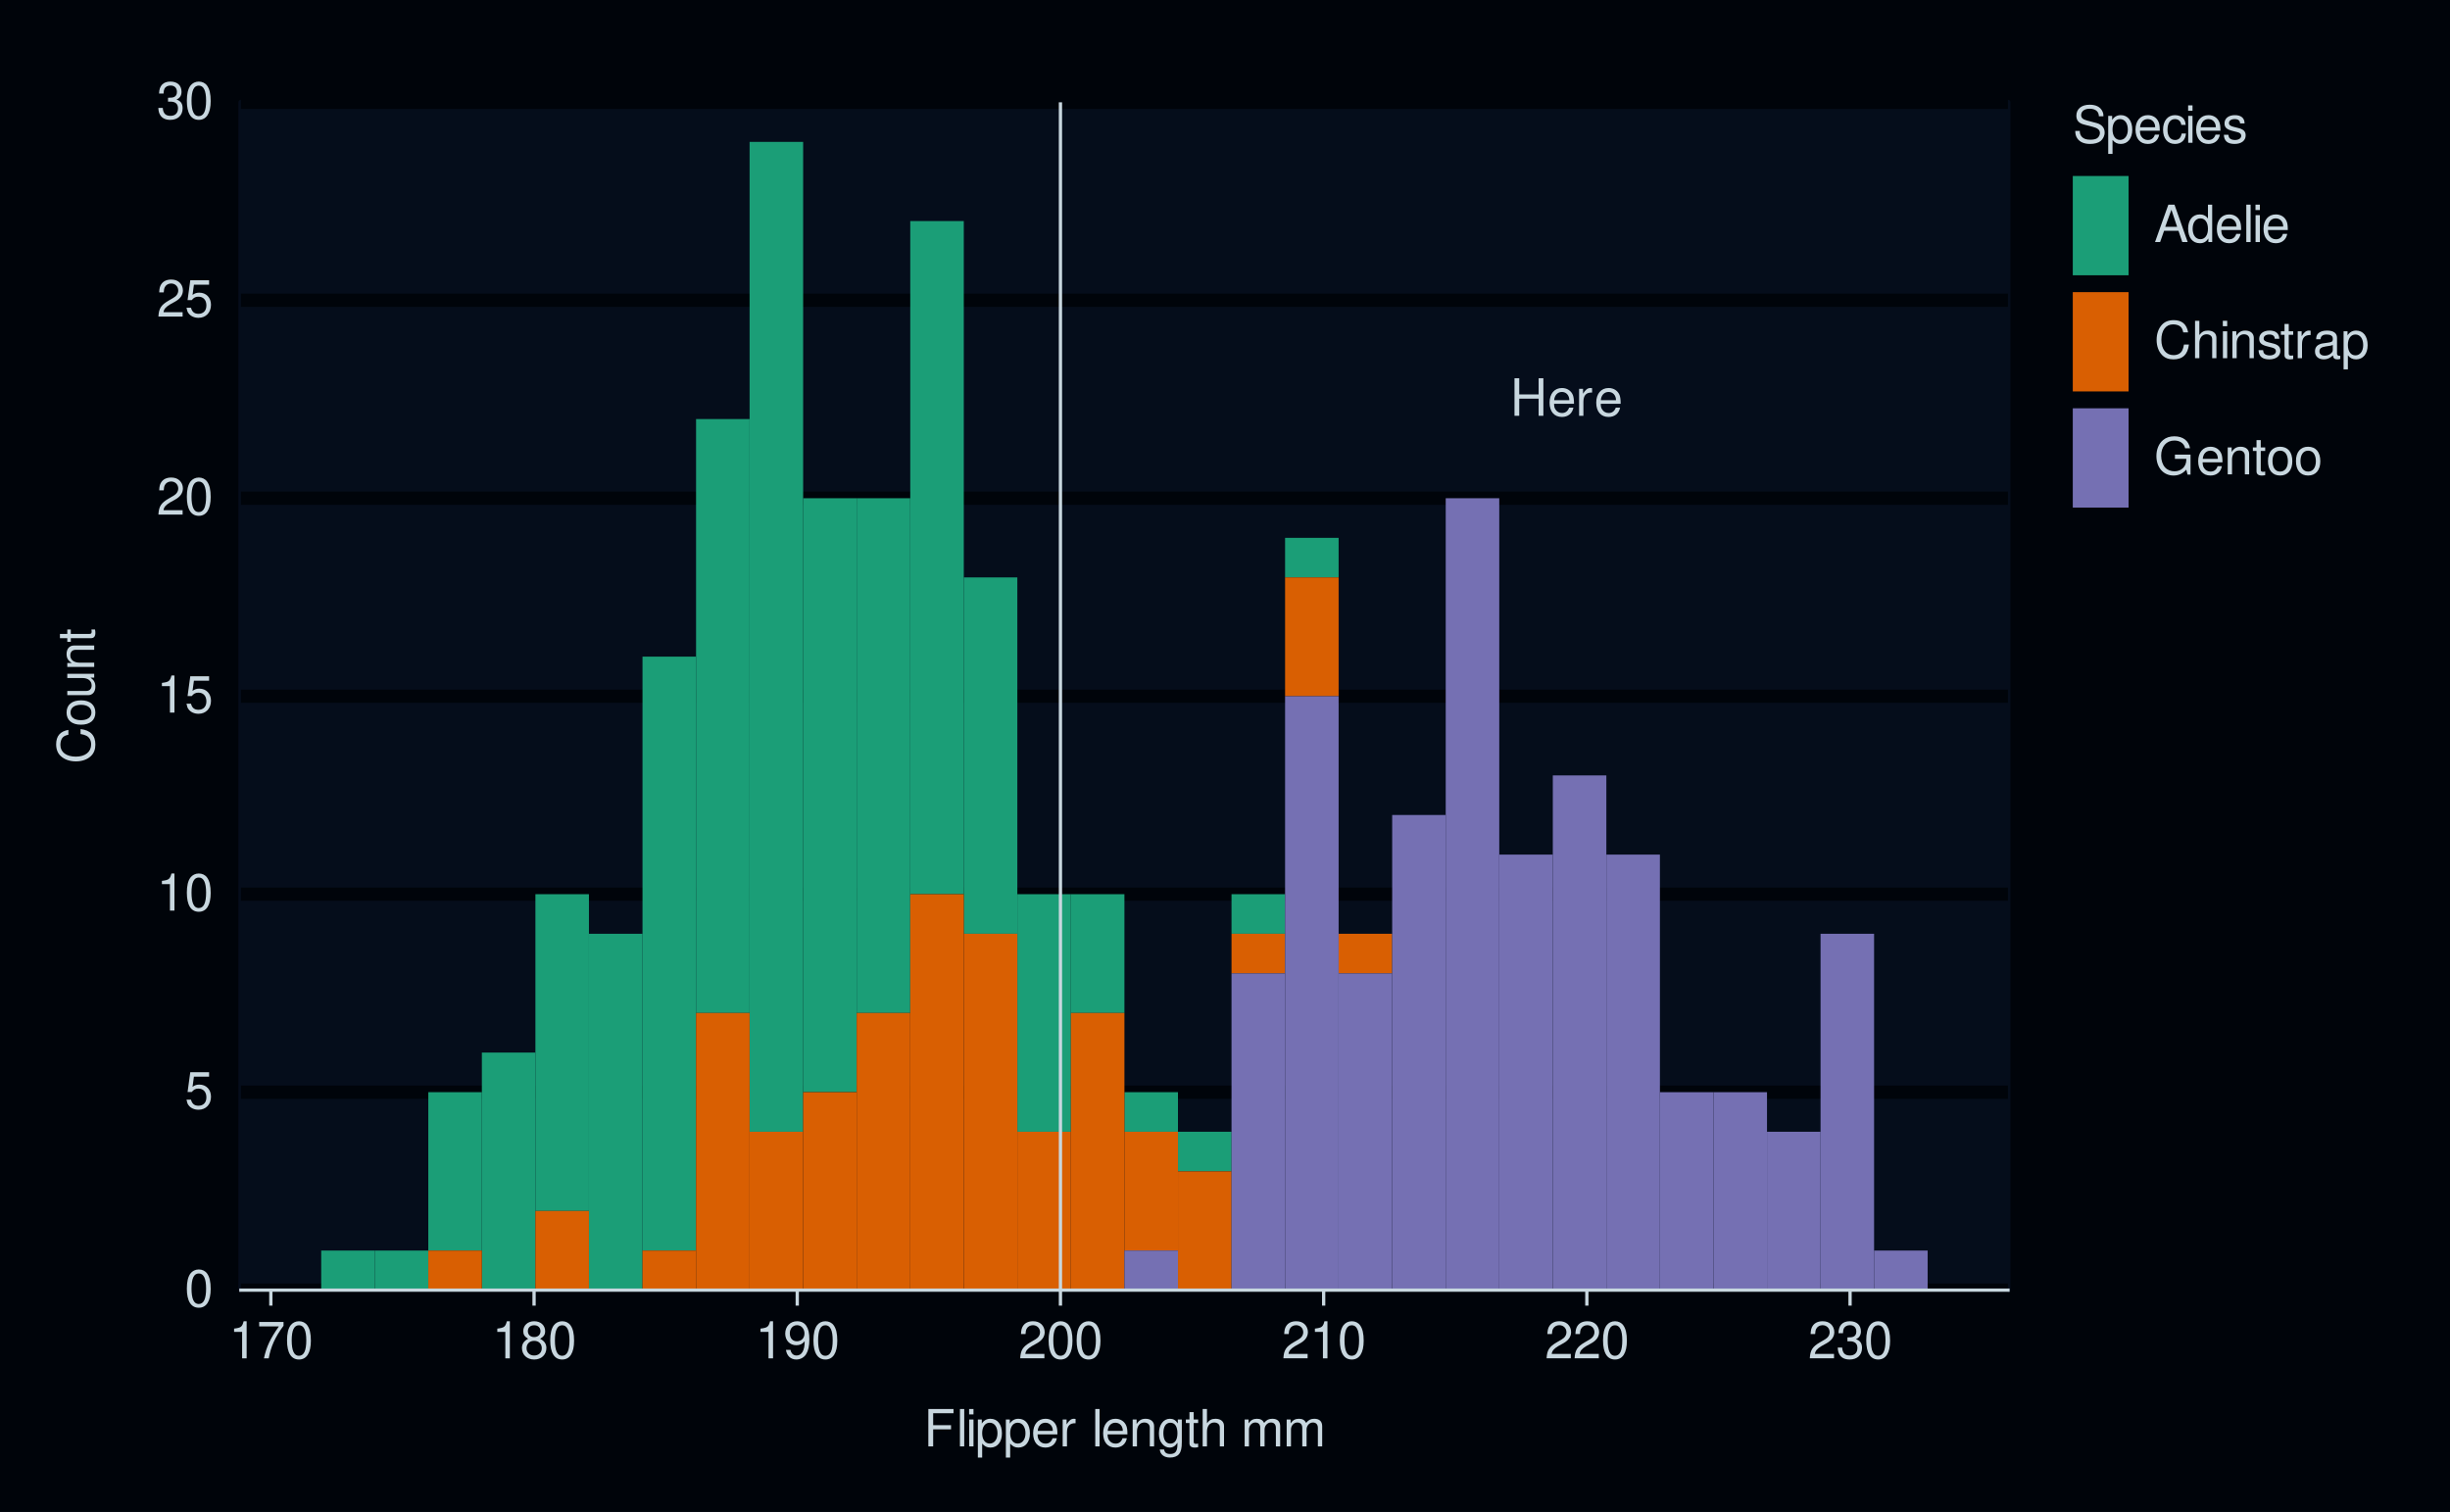 <?xml version="1.0" encoding="UTF-8"?>
<svg xmlns="http://www.w3.org/2000/svg" xmlns:xlink="http://www.w3.org/1999/xlink" width="525pt" height="324pt" viewBox="0 0 525 324" version="1.1">
<defs>
<g>
<symbol overflow="visible" id="glyph0-0">
<path style="stroke:none;" d=""/>
</symbol>
<symbol overflow="visible" id="glyph0-1">
<path style="stroke:none;" d="M 6.094 -3.672 L 6.094 0 L 7.109 0 L 7.109 -8.047 L 6.094 -8.047 L 6.094 -4.578 L 1.938 -4.578 L 1.938 -8.047 L 0.922 -8.047 L 0.922 0 L 1.938 0 L 1.938 -3.672 Z M 6.094 -3.672 "/>
</symbol>
<symbol overflow="visible" id="glyph0-2">
<path style="stroke:none;" d="M 5.672 -2.578 C 5.672 -3.469 5.594 -4 5.438 -4.438 C 5.062 -5.375 4.172 -5.953 3.094 -5.953 C 1.484 -5.953 0.438 -4.734 0.438 -2.812 C 0.438 -0.906 1.438 0.25 3.078 0.25 C 4.391 0.25 5.312 -0.5 5.547 -1.75 L 4.625 -1.75 C 4.359 -1 3.844 -0.594 3.109 -0.594 C 2.516 -0.594 2.016 -0.859 1.719 -1.344 C 1.484 -1.672 1.406 -2.016 1.406 -2.578 Z M 1.422 -3.344 C 1.5 -4.406 2.156 -5.109 3.078 -5.109 C 4.016 -5.109 4.672 -4.375 4.672 -3.344 Z M 1.422 -3.344 "/>
</symbol>
<symbol overflow="visible" id="glyph0-3">
<path style="stroke:none;" d="M 0.766 -5.781 L 0.766 0 L 1.688 0 L 1.688 -3 C 1.703 -4.391 2.281 -5.016 3.547 -4.984 L 3.547 -5.922 C 3.391 -5.938 3.297 -5.953 3.188 -5.953 C 2.594 -5.953 2.141 -5.594 1.609 -4.734 L 1.609 -5.781 Z M 0.766 -5.781 "/>
</symbol>
<symbol overflow="visible" id="glyph1-0">
<path style="stroke:none;" d=""/>
</symbol>
<symbol overflow="visible" id="glyph1-1">
<path style="stroke:none;" d="M 3.031 -7.953 C 2.297 -7.953 1.641 -7.625 1.234 -7.078 C 0.719 -6.375 0.469 -5.328 0.469 -3.844 C 0.469 -1.172 1.359 0.25 3.031 0.25 C 4.672 0.25 5.578 -1.172 5.578 -3.781 C 5.578 -5.328 5.328 -6.359 4.812 -7.078 C 4.406 -7.641 3.766 -7.953 3.031 -7.953 Z M 3.031 -7.094 C 4.062 -7.094 4.594 -6.031 4.594 -3.875 C 4.594 -1.609 4.078 -0.547 3 -0.547 C 1.984 -0.547 1.469 -1.656 1.469 -3.844 C 1.469 -6.031 1.984 -7.094 3.031 -7.094 Z M 3.031 -7.094 "/>
</symbol>
<symbol overflow="visible" id="glyph1-2">
<path style="stroke:none;" d="M 5.234 -7.797 L 1.203 -7.797 L 0.625 -3.547 L 1.516 -3.547 C 1.969 -4.094 2.344 -4.281 2.953 -4.281 C 4 -4.281 4.656 -3.562 4.656 -2.406 C 4.656 -1.281 4 -0.609 2.953 -0.609 C 2.094 -0.609 1.578 -1.031 1.359 -1.906 L 0.391 -1.906 C 0.516 -1.281 0.625 -0.969 0.859 -0.688 C 1.297 -0.094 2.094 0.25 2.969 0.25 C 4.547 0.25 5.641 -0.891 5.641 -2.547 C 5.641 -4.078 4.625 -5.141 3.125 -5.141 C 2.578 -5.141 2.141 -5 1.688 -4.656 L 1.984 -6.844 L 5.234 -6.844 Z M 5.234 -7.797 "/>
</symbol>
<symbol overflow="visible" id="glyph1-3">
<path style="stroke:none;" d="M 2.844 -5.672 L 2.844 0 L 3.812 0 L 3.812 -7.953 L 3.172 -7.953 C 2.844 -6.734 2.625 -6.562 1.125 -6.375 L 1.125 -5.672 Z M 2.844 -5.672 "/>
</symbol>
<symbol overflow="visible" id="glyph1-4">
<path style="stroke:none;" d="M 5.562 -0.953 L 1.469 -0.953 C 1.562 -1.609 1.906 -2.031 2.875 -2.625 L 3.969 -3.234 C 5.062 -3.844 5.625 -4.656 5.625 -5.625 C 5.625 -6.297 5.359 -6.906 4.891 -7.344 C 4.438 -7.75 3.859 -7.953 3.125 -7.953 C 2.141 -7.953 1.391 -7.594 0.969 -6.922 C 0.688 -6.5 0.578 -6 0.547 -5.203 L 1.516 -5.203 C 1.547 -5.734 1.609 -6.062 1.75 -6.328 C 2 -6.812 2.516 -7.109 3.094 -7.109 C 3.969 -7.109 4.625 -6.469 4.625 -5.609 C 4.625 -4.969 4.266 -4.422 3.578 -4.031 L 2.562 -3.438 C 0.938 -2.5 0.469 -1.75 0.375 -0.016 L 5.562 -0.016 Z M 5.562 -0.953 "/>
</symbol>
<symbol overflow="visible" id="glyph1-5">
<path style="stroke:none;" d="M 2.438 -3.656 L 2.953 -3.656 C 4.016 -3.656 4.578 -3.172 4.578 -2.219 C 4.578 -1.203 3.969 -0.609 2.969 -0.609 C 1.906 -0.609 1.391 -1.141 1.312 -2.312 L 0.359 -2.312 C 0.391 -1.672 0.5 -1.25 0.688 -0.906 C 1.094 -0.125 1.859 0.25 2.922 0.25 C 4.531 0.25 5.562 -0.719 5.562 -2.219 C 5.562 -3.234 5.188 -3.781 4.25 -4.109 C 4.969 -4.406 5.328 -4.969 5.328 -5.766 C 5.328 -7.125 4.438 -7.953 2.953 -7.953 C 1.391 -7.953 0.547 -7.078 0.516 -5.391 L 1.484 -5.391 C 1.5 -5.875 1.547 -6.156 1.656 -6.391 C 1.875 -6.844 2.359 -7.109 2.969 -7.109 C 3.828 -7.109 4.344 -6.594 4.344 -5.734 C 4.344 -5.172 4.141 -4.828 3.719 -4.641 C 3.453 -4.531 3.109 -4.484 2.438 -4.484 Z M 2.438 -3.656 "/>
</symbol>
<symbol overflow="visible" id="glyph1-6">
<path style="stroke:none;" d="M 5.719 -7.797 L 0.5 -7.797 L 0.5 -6.844 L 4.719 -6.844 C 2.859 -4.188 2.094 -2.562 1.516 0 L 2.547 0 C 2.984 -2.5 3.953 -4.641 5.719 -6.984 Z M 5.719 -7.797 "/>
</symbol>
<symbol overflow="visible" id="glyph1-7">
<path style="stroke:none;" d="M 4.297 -4.188 C 5.109 -4.688 5.375 -5.078 5.375 -5.828 C 5.375 -7.078 4.406 -7.953 3.031 -7.953 C 1.656 -7.953 0.688 -7.078 0.688 -5.844 C 0.688 -5.078 0.938 -4.703 1.734 -4.188 C 0.844 -3.734 0.406 -3.094 0.406 -2.219 C 0.406 -0.766 1.469 0.25 3.031 0.25 C 4.562 0.25 5.641 -0.766 5.641 -2.219 C 5.641 -3.094 5.203 -3.734 4.297 -4.188 Z M 3.031 -7.094 C 3.844 -7.094 4.375 -6.594 4.375 -5.812 C 4.375 -5.062 3.844 -4.562 3.031 -4.562 C 2.203 -4.562 1.672 -5.062 1.672 -5.828 C 1.672 -6.594 2.203 -7.094 3.031 -7.094 Z M 3.031 -3.75 C 4 -3.75 4.656 -3.109 4.656 -2.188 C 4.656 -1.234 4 -0.609 3 -0.609 C 2.062 -0.609 1.391 -1.25 1.391 -2.172 C 1.391 -3.125 2.047 -3.75 3.031 -3.75 Z M 3.031 -3.75 "/>
</symbol>
<symbol overflow="visible" id="glyph1-8">
<path style="stroke:none;" d="M 0.578 -1.812 C 0.766 -0.516 1.609 0.25 2.797 0.25 C 3.656 0.25 4.438 -0.172 4.891 -0.875 C 5.375 -1.656 5.594 -2.625 5.594 -4.062 C 5.594 -5.406 5.406 -6.266 4.938 -6.969 C 4.516 -7.609 3.828 -7.953 2.969 -7.953 C 1.484 -7.953 0.422 -6.844 0.422 -5.297 C 0.422 -3.844 1.406 -2.812 2.812 -2.812 C 3.547 -2.812 4.109 -3.062 4.594 -3.672 C 4.594 -1.688 3.969 -0.609 2.859 -0.609 C 2.172 -0.609 1.703 -1.047 1.547 -1.812 Z M 2.953 -7.109 C 3.859 -7.109 4.547 -6.344 4.547 -5.328 C 4.547 -4.344 3.891 -3.656 2.922 -3.656 C 1.984 -3.656 1.406 -4.328 1.406 -5.375 C 1.406 -6.375 2.062 -7.109 2.953 -7.109 Z M 2.953 -7.109 "/>
</symbol>
<symbol overflow="visible" id="glyph1-9">
<path style="stroke:none;" d="M 2.016 -3.656 L 5.844 -3.656 L 5.844 -4.547 L 2.016 -4.547 L 2.016 -7.109 L 6.375 -7.109 L 6.375 -8.016 L 0.984 -8.016 L 0.984 0 L 2.016 0 Z M 2.016 -3.656 "/>
</symbol>
<symbol overflow="visible" id="glyph1-10">
<path style="stroke:none;" d="M 1.672 -8.016 L 0.75 -8.016 L 0.75 0 L 1.672 0 Z M 1.672 -8.016 "/>
</symbol>
<symbol overflow="visible" id="glyph1-11">
<path style="stroke:none;" d="M 1.656 -5.766 L 0.734 -5.766 L 0.734 0 L 1.656 0 Z M 1.656 -8.016 L 0.719 -8.016 L 0.719 -6.859 L 1.656 -6.859 Z M 1.656 -8.016 "/>
</symbol>
<symbol overflow="visible" id="glyph1-12">
<path style="stroke:none;" d="M 0.594 2.391 L 1.516 2.391 L 1.516 -0.609 C 2 -0.016 2.547 0.25 3.281 0.25 C 4.781 0.25 5.75 -0.953 5.75 -2.781 C 5.75 -4.719 4.812 -5.922 3.281 -5.922 C 2.5 -5.922 1.875 -5.578 1.438 -4.891 L 1.438 -5.766 L 0.594 -5.766 Z M 3.125 -5.078 C 4.141 -5.078 4.797 -4.188 4.797 -2.812 C 4.797 -1.5 4.125 -0.609 3.125 -0.609 C 2.141 -0.609 1.516 -1.484 1.516 -2.844 C 1.516 -4.188 2.141 -5.078 3.125 -5.078 Z M 3.125 -5.078 "/>
</symbol>
<symbol overflow="visible" id="glyph1-13">
<path style="stroke:none;" d="M 5.641 -2.578 C 5.641 -3.453 5.578 -3.984 5.406 -4.406 C 5.031 -5.359 4.156 -5.922 3.078 -5.922 C 1.469 -5.922 0.438 -4.703 0.438 -2.812 C 0.438 -0.906 1.438 0.25 3.062 0.25 C 4.375 0.25 5.297 -0.5 5.516 -1.75 L 4.594 -1.75 C 4.344 -0.984 3.828 -0.594 3.094 -0.594 C 2.516 -0.594 2.016 -0.859 1.703 -1.344 C 1.484 -1.672 1.406 -2 1.391 -2.578 Z M 1.422 -3.328 C 1.5 -4.391 2.141 -5.078 3.062 -5.078 C 4 -5.078 4.656 -4.359 4.656 -3.328 Z M 1.422 -3.328 "/>
</symbol>
<symbol overflow="visible" id="glyph1-14">
<path style="stroke:none;" d="M 0.766 -5.766 L 0.766 0 L 1.688 0 L 1.688 -2.984 C 1.688 -4.375 2.266 -5 3.531 -4.969 L 3.531 -5.891 C 3.375 -5.922 3.281 -5.922 3.172 -5.922 C 2.578 -5.922 2.141 -5.578 1.609 -4.719 L 1.609 -5.766 Z M 0.766 -5.766 "/>
</symbol>
<symbol overflow="visible" id="glyph1-15">
<path style="stroke:none;" d=""/>
</symbol>
<symbol overflow="visible" id="glyph1-16">
<path style="stroke:none;" d="M 0.766 -5.766 L 0.766 0 L 1.688 0 L 1.688 -3.172 C 1.688 -4.359 2.312 -5.125 3.25 -5.125 C 3.984 -5.125 4.438 -4.688 4.438 -4 L 4.438 0 L 5.359 0 L 5.359 -4.359 C 5.359 -5.312 4.641 -5.922 3.531 -5.922 C 2.672 -5.922 2.125 -5.594 1.609 -4.797 L 1.609 -5.766 Z M 0.766 -5.766 "/>
</symbol>
<symbol overflow="visible" id="glyph1-17">
<path style="stroke:none;" d="M 4.438 -5.766 L 4.438 -4.922 C 3.984 -5.625 3.469 -5.922 2.75 -5.922 C 1.359 -5.922 0.391 -4.625 0.391 -2.781 C 0.391 -1.812 0.609 -1.109 1.109 -0.531 C 1.547 -0.016 2.094 0.25 2.688 0.25 C 3.375 0.25 3.875 -0.062 4.359 -0.781 L 4.359 -0.484 C 4.359 1.062 3.922 1.625 2.781 1.625 C 2 1.625 1.594 1.312 1.5 0.656 L 0.578 0.656 C 0.656 1.734 1.5 2.391 2.766 2.391 C 3.609 2.391 4.312 2.125 4.688 1.656 C 5.125 1.125 5.297 0.406 5.297 -0.953 L 5.297 -5.766 Z M 2.844 -5.078 C 3.812 -5.078 4.359 -4.266 4.359 -2.812 C 4.359 -1.406 3.797 -0.594 2.844 -0.594 C 1.891 -0.594 1.344 -1.422 1.344 -2.844 C 1.344 -4.25 1.891 -5.078 2.844 -5.078 Z M 2.844 -5.078 "/>
</symbol>
<symbol overflow="visible" id="glyph1-18">
<path style="stroke:none;" d="M 2.797 -5.766 L 1.844 -5.766 L 1.844 -7.344 L 0.938 -7.344 L 0.938 -5.766 L 0.156 -5.766 L 0.156 -5.016 L 0.938 -5.016 L 0.938 -0.656 C 0.938 -0.062 1.328 0.25 2.047 0.25 C 2.281 0.25 2.484 0.234 2.797 0.172 L 2.797 -0.594 C 2.656 -0.562 2.547 -0.547 2.359 -0.547 C 1.953 -0.547 1.844 -0.656 1.844 -1.062 L 1.844 -5.016 L 2.797 -5.016 Z M 2.797 -5.766 "/>
</symbol>
<symbol overflow="visible" id="glyph1-19">
<path style="stroke:none;" d="M 0.766 -8.016 L 0.766 0 L 1.688 0 L 1.688 -3.172 C 1.688 -4.359 2.297 -5.125 3.25 -5.125 C 3.547 -5.125 3.844 -5.031 4.062 -4.875 C 4.328 -4.672 4.438 -4.406 4.438 -4 L 4.438 0 L 5.344 0 L 5.344 -4.359 C 5.344 -5.328 4.656 -5.922 3.531 -5.922 C 2.719 -5.922 2.219 -5.672 1.688 -4.969 L 1.688 -8.016 Z M 0.766 -8.016 "/>
</symbol>
<symbol overflow="visible" id="glyph1-20">
<path style="stroke:none;" d="M 0.766 -5.766 L 0.766 0 L 1.688 0 L 1.688 -3.625 C 1.688 -4.453 2.297 -5.125 3.047 -5.125 C 3.734 -5.125 4.109 -4.703 4.109 -3.969 L 4.109 0 L 5.031 0 L 5.031 -3.625 C 5.031 -4.453 5.641 -5.125 6.391 -5.125 C 7.062 -5.125 7.453 -4.703 7.453 -3.969 L 7.453 0 L 8.375 0 L 8.375 -4.328 C 8.375 -5.359 7.781 -5.922 6.703 -5.922 C 5.938 -5.922 5.484 -5.703 4.938 -5.047 C 4.594 -5.672 4.141 -5.922 3.391 -5.922 C 2.625 -5.922 2.094 -5.641 1.609 -4.953 L 1.609 -5.766 Z M 0.766 -5.766 "/>
</symbol>
<symbol overflow="visible" id="glyph1-21">
<path style="stroke:none;" d="M 6.562 -5.672 C 6.562 -6.219 6.516 -6.375 6.344 -6.75 C 5.906 -7.672 4.969 -8.156 3.625 -8.156 C 1.859 -8.156 0.766 -7.25 0.766 -5.797 C 0.766 -4.812 1.281 -4.203 2.344 -3.922 L 4.328 -3.406 C 5.359 -3.141 5.812 -2.734 5.812 -2.094 C 5.812 -1.672 5.578 -1.234 5.234 -0.984 C 4.922 -0.766 4.406 -0.656 3.766 -0.656 C 2.875 -0.656 2.297 -0.859 1.906 -1.312 C 1.609 -1.672 1.484 -2.062 1.5 -2.547 L 0.531 -2.547 C 0.531 -1.812 0.688 -1.328 1 -0.891 C 1.547 -0.125 2.469 0.25 3.703 0.25 C 4.656 0.25 5.438 0.031 5.953 -0.359 C 6.484 -0.797 6.828 -1.5 6.828 -2.203 C 6.828 -3.188 6.219 -3.922 5.125 -4.219 L 3.109 -4.75 C 2.141 -5.016 1.797 -5.328 1.797 -5.938 C 1.797 -6.75 2.516 -7.297 3.594 -7.297 C 4.859 -7.297 5.578 -6.719 5.594 -5.672 Z M 6.562 -5.672 "/>
</symbol>
<symbol overflow="visible" id="glyph1-22">
<path style="stroke:none;" d="M 5.188 -3.828 C 5.141 -4.391 5.016 -4.75 4.797 -5.078 C 4.406 -5.609 3.703 -5.922 2.906 -5.922 C 1.344 -5.922 0.344 -4.703 0.344 -2.781 C 0.344 -0.922 1.328 0.25 2.891 0.25 C 4.266 0.25 5.141 -0.578 5.25 -1.984 L 4.328 -1.984 C 4.172 -1.062 3.703 -0.594 2.922 -0.594 C 1.906 -0.594 1.297 -1.422 1.297 -2.781 C 1.297 -4.219 1.891 -5.078 2.891 -5.078 C 3.656 -5.078 4.141 -4.625 4.25 -3.828 Z M 5.188 -3.828 "/>
</symbol>
<symbol overflow="visible" id="glyph1-23">
<path style="stroke:none;" d="M 4.812 -4.156 C 4.812 -5.297 4.062 -5.922 2.734 -5.922 C 1.391 -5.922 0.516 -5.234 0.516 -4.172 C 0.516 -3.266 0.984 -2.844 2.344 -2.516 L 3.203 -2.297 C 3.844 -2.141 4.094 -1.906 4.094 -1.5 C 4.094 -0.953 3.547 -0.594 2.75 -0.594 C 2.25 -0.594 1.844 -0.734 1.609 -0.984 C 1.469 -1.141 1.391 -1.312 1.344 -1.719 L 0.375 -1.719 C 0.422 -0.391 1.172 0.25 2.672 0.25 C 4.125 0.25 5.047 -0.469 5.047 -1.578 C 5.047 -2.438 4.562 -2.906 3.422 -3.172 L 2.547 -3.391 C 1.797 -3.562 1.469 -3.812 1.469 -4.219 C 1.469 -4.75 1.953 -5.078 2.688 -5.078 C 3.438 -5.078 3.828 -4.766 3.844 -4.156 Z M 4.812 -4.156 "/>
</symbol>
<symbol overflow="visible" id="glyph1-24">
<path style="stroke:none;" d="M 5.219 -2.406 L 6.031 0 L 7.188 0 L 4.359 -8.016 L 3.047 -8.016 L 0.188 0 L 1.281 0 L 2.125 -2.406 Z M 4.922 -3.266 L 2.375 -3.266 L 3.703 -6.922 Z M 4.922 -3.266 "/>
</symbol>
<symbol overflow="visible" id="glyph1-25">
<path style="stroke:none;" d="M 5.438 -8.016 L 4.531 -8.016 L 4.531 -5.031 C 4.141 -5.625 3.531 -5.922 2.766 -5.922 C 1.266 -5.922 0.281 -4.734 0.281 -2.891 C 0.281 -0.953 1.234 0.25 2.797 0.25 C 3.594 0.25 4.141 -0.047 4.625 -0.766 L 4.625 0 L 5.438 0 Z M 2.922 -5.078 C 3.906 -5.078 4.531 -4.203 4.531 -2.812 C 4.531 -1.484 3.891 -0.609 2.922 -0.609 C 1.906 -0.609 1.25 -1.5 1.25 -2.844 C 1.25 -4.188 1.906 -5.078 2.922 -5.078 Z M 2.922 -5.078 "/>
</symbol>
<symbol overflow="visible" id="glyph1-26">
<path style="stroke:none;" d="M 7.281 -5.531 C 6.969 -7.297 5.953 -8.156 4.188 -8.156 C 3.109 -8.156 2.25 -7.812 1.656 -7.156 C 0.922 -6.359 0.531 -5.219 0.531 -3.922 C 0.531 -2.594 0.938 -1.469 1.688 -0.688 C 2.312 -0.047 3.109 0.25 4.141 0.25 C 6.109 0.25 7.203 -0.797 7.453 -2.922 L 6.391 -2.922 C 6.297 -2.375 6.188 -2 6.031 -1.688 C 5.703 -1.016 5.016 -0.656 4.156 -0.656 C 2.562 -0.656 1.547 -1.922 1.547 -3.922 C 1.547 -5.984 2.516 -7.25 4.062 -7.25 C 4.719 -7.25 5.328 -7.062 5.656 -6.75 C 5.953 -6.469 6.109 -6.141 6.234 -5.531 Z M 7.281 -5.531 "/>
</symbol>
<symbol overflow="visible" id="glyph1-27">
<path style="stroke:none;" d="M 5.891 -0.531 C 5.781 -0.516 5.734 -0.516 5.688 -0.516 C 5.375 -0.516 5.188 -0.688 5.188 -0.969 L 5.188 -4.359 C 5.188 -5.375 4.438 -5.922 3.031 -5.922 C 2.172 -5.922 1.5 -5.688 1.109 -5.266 C 0.844 -4.969 0.734 -4.625 0.719 -4.062 L 1.641 -4.062 C 1.719 -4.766 2.141 -5.078 2.984 -5.078 C 3.828 -5.078 4.281 -4.781 4.281 -4.219 L 4.281 -3.984 C 4.266 -3.594 4.062 -3.438 3.328 -3.344 C 2.031 -3.172 1.828 -3.141 1.469 -2.984 C 0.797 -2.703 0.469 -2.203 0.469 -1.453 C 0.469 -0.406 1.188 0.25 2.359 0.25 C 3.078 0.25 3.656 0 4.312 -0.594 C 4.375 0 4.656 0.25 5.266 0.25 C 5.453 0.25 5.578 0.234 5.891 0.156 Z M 4.281 -1.812 C 4.281 -1.5 4.188 -1.312 3.922 -1.062 C 3.547 -0.719 3.094 -0.547 2.547 -0.547 C 1.844 -0.547 1.422 -0.891 1.422 -1.469 C 1.422 -2.078 1.812 -2.391 2.812 -2.531 C 3.781 -2.656 3.969 -2.703 4.281 -2.844 Z M 4.281 -1.812 "/>
</symbol>
<symbol overflow="visible" id="glyph1-28">
<path style="stroke:none;" d="M 7.797 -4.234 L 4.453 -4.234 L 4.453 -3.328 L 6.891 -3.328 L 6.891 -3.109 C 6.891 -1.688 5.844 -0.656 4.375 -0.656 C 3.562 -0.656 2.828 -0.953 2.359 -1.469 C 1.828 -2.031 1.5 -2.984 1.5 -3.984 C 1.5 -5.953 2.625 -7.25 4.328 -7.25 C 5.547 -7.25 6.422 -6.625 6.641 -5.594 L 7.688 -5.594 C 7.406 -7.219 6.172 -8.156 4.328 -8.156 C 3.359 -8.156 2.562 -7.891 1.938 -7.375 C 1 -6.609 0.484 -5.375 0.484 -3.922 C 0.484 -1.469 1.984 0.25 4.156 0.25 C 5.25 0.25 6.109 -0.156 6.891 -1.016 L 7.156 0.047 L 7.797 0.047 Z M 7.797 -4.234 "/>
</symbol>
<symbol overflow="visible" id="glyph1-29">
<path style="stroke:none;" d="M 2.984 -5.922 C 1.359 -5.922 0.391 -4.781 0.391 -2.844 C 0.391 -0.891 1.359 0.25 3 0.25 C 4.625 0.25 5.609 -0.906 5.609 -2.797 C 5.609 -4.797 4.656 -5.922 2.984 -5.922 Z M 3 -5.078 C 4.031 -5.078 4.656 -4.234 4.656 -2.812 C 4.656 -1.438 4.016 -0.594 3 -0.594 C 1.984 -0.594 1.359 -1.438 1.359 -2.844 C 1.359 -4.234 1.984 -5.078 3 -5.078 Z M 3 -5.078 "/>
</symbol>
<symbol overflow="visible" id="glyph2-0">
<path style="stroke:none;" d=""/>
</symbol>
<symbol overflow="visible" id="glyph2-1">
<path style="stroke:none;" d="M -5.531 -7.281 C -7.297 -6.969 -8.156 -5.953 -8.156 -4.188 C -8.156 -3.109 -7.812 -2.25 -7.156 -1.656 C -6.359 -0.922 -5.219 -0.531 -3.922 -0.531 C -2.594 -0.531 -1.469 -0.938 -0.688 -1.688 C -0.047 -2.312 0.25 -3.109 0.25 -4.141 C 0.25 -6.109 -0.797 -7.203 -2.922 -7.453 L -2.922 -6.391 C -2.375 -6.297 -2 -6.188 -1.688 -6.031 C -1.016 -5.703 -0.656 -5.016 -0.656 -4.156 C -0.656 -2.562 -1.922 -1.547 -3.922 -1.547 C -5.984 -1.547 -7.25 -2.516 -7.25 -4.062 C -7.25 -4.719 -7.062 -5.328 -6.75 -5.656 C -6.469 -5.953 -6.141 -6.109 -5.531 -6.234 Z M -5.531 -7.281 "/>
</symbol>
<symbol overflow="visible" id="glyph2-2">
<path style="stroke:none;" d="M -5.922 -2.984 C -5.922 -1.359 -4.781 -0.391 -2.844 -0.391 C -0.891 -0.391 0.25 -1.359 0.25 -3 C 0.25 -4.625 -0.906 -5.609 -2.797 -5.609 C -4.797 -5.609 -5.922 -4.656 -5.922 -2.984 Z M -5.078 -3 C -5.078 -4.031 -4.234 -4.656 -2.812 -4.656 C -1.438 -4.656 -0.594 -4.016 -0.594 -3 C -0.594 -1.984 -1.438 -1.359 -2.844 -1.359 C -4.234 -1.359 -5.078 -1.984 -5.078 -3 Z M -5.078 -3 "/>
</symbol>
<symbol overflow="visible" id="glyph2-3">
<path style="stroke:none;" d="M 0 -5.297 L -5.766 -5.297 L -5.766 -4.391 L -2.5 -4.391 C -1.312 -4.391 -0.547 -3.766 -0.547 -2.812 C -0.547 -2.094 -0.984 -1.625 -1.688 -1.625 L -5.766 -1.625 L -5.766 -0.719 L -1.312 -0.719 C -0.359 -0.719 0.25 -1.438 0.25 -2.547 C 0.25 -3.406 -0.047 -3.938 -0.797 -4.484 L 0 -4.484 Z M 0 -5.297 "/>
</symbol>
<symbol overflow="visible" id="glyph2-4">
<path style="stroke:none;" d="M -5.766 -0.766 L 0 -0.766 L 0 -1.688 L -3.172 -1.688 C -4.359 -1.688 -5.125 -2.312 -5.125 -3.25 C -5.125 -3.984 -4.688 -4.438 -4 -4.438 L 0 -4.438 L 0 -5.359 L -4.359 -5.359 C -5.312 -5.359 -5.922 -4.641 -5.922 -3.531 C -5.922 -2.672 -5.594 -2.125 -4.797 -1.609 L -5.766 -1.609 Z M -5.766 -0.766 "/>
</symbol>
<symbol overflow="visible" id="glyph2-5">
<path style="stroke:none;" d="M -5.766 -2.797 L -5.766 -1.844 L -7.344 -1.844 L -7.344 -0.938 L -5.766 -0.938 L -5.766 -0.156 L -5.016 -0.156 L -5.016 -0.938 L -0.656 -0.938 C -0.062 -0.938 0.25 -1.328 0.25 -2.047 C 0.25 -2.281 0.234 -2.484 0.172 -2.797 L -0.594 -2.797 C -0.562 -2.656 -0.547 -2.547 -0.547 -2.359 C -0.547 -1.953 -0.656 -1.844 -1.062 -1.844 L -5.016 -1.844 L -5.016 -2.797 Z M -5.766 -2.797 "/>
</symbol>
</g>
</defs>
<g id="surface303">
<rect x="0" y="0" width="525" height="324" style="fill:rgb(0%,1.569%,3.922%);fill-opacity:1;stroke:none;"/>
<path style="fill:none;stroke-width:1.067;stroke-linecap:round;stroke-linejoin:round;stroke:rgb(0%,1.569%,3.922%);stroke-opacity:1;stroke-miterlimit:10;" d="M 0 324 L 525 324 L 525 0 L 0 0 Z M 0 324 "/>
<path style="fill-rule:nonzero;fill:rgb(1.961%,5.098%,10.588%);fill-opacity:1;stroke-width:1.067;stroke-linecap:round;stroke-linejoin:round;stroke:rgb(1.961%,5.098%,10.588%);stroke-opacity:1;stroke-miterlimit:10;" d="M 51.621 276.484 L 430.277 276.484 L 430.277 21.918 L 51.621 21.918 Z M 51.621 276.484 "/>
<path style="fill:none;stroke-width:2.838;stroke-linecap:butt;stroke-linejoin:round;stroke:rgb(0%,1.569%,3.922%);stroke-opacity:1;stroke-miterlimit:10;" d="M 51.621 276.484 L 430.281 276.484 "/>
<path style="fill:none;stroke-width:2.838;stroke-linecap:butt;stroke-linejoin:round;stroke:rgb(0%,1.569%,3.922%);stroke-opacity:1;stroke-miterlimit:10;" d="M 51.621 234.055 L 430.281 234.055 "/>
<path style="fill:none;stroke-width:2.838;stroke-linecap:butt;stroke-linejoin:round;stroke:rgb(0%,1.569%,3.922%);stroke-opacity:1;stroke-miterlimit:10;" d="M 51.621 191.629 L 430.281 191.629 "/>
<path style="fill:none;stroke-width:2.838;stroke-linecap:butt;stroke-linejoin:round;stroke:rgb(0%,1.569%,3.922%);stroke-opacity:1;stroke-miterlimit:10;" d="M 51.621 149.199 L 430.281 149.199 "/>
<path style="fill:none;stroke-width:2.838;stroke-linecap:butt;stroke-linejoin:round;stroke:rgb(0%,1.569%,3.922%);stroke-opacity:1;stroke-miterlimit:10;" d="M 51.621 106.773 L 430.281 106.773 "/>
<path style="fill:none;stroke-width:2.838;stroke-linecap:butt;stroke-linejoin:round;stroke:rgb(0%,1.569%,3.922%);stroke-opacity:1;stroke-miterlimit:10;" d="M 51.621 64.344 L 430.281 64.344 "/>
<path style="fill:none;stroke-width:2.838;stroke-linecap:butt;stroke-linejoin:round;stroke:rgb(0%,1.569%,3.922%);stroke-opacity:1;stroke-miterlimit:10;" d="M 51.621 21.918 L 430.281 21.918 "/>
<path style="fill-rule:nonzero;fill:rgb(10.588%,61.961%,46.667%);fill-opacity:1;stroke-width:0.007;stroke-linecap:butt;stroke-linejoin:miter;stroke:rgb(10.588%,61.961%,46.667%);stroke-opacity:1;stroke-miterlimit:10;" d="M 68.832 276.484 L 80.305 276.484 L 80.305 268 L 68.832 268 Z M 68.832 276.484 "/>
<path style="fill-rule:nonzero;fill:rgb(10.588%,61.961%,46.667%);fill-opacity:1;stroke-width:0.007;stroke-linecap:butt;stroke-linejoin:miter;stroke:rgb(10.588%,61.961%,46.667%);stroke-opacity:1;stroke-miterlimit:10;" d="M 80.309 276.484 L 91.781 276.484 L 91.781 268 L 80.309 268 Z M 80.309 276.484 "/>
<path style="fill-rule:nonzero;fill:rgb(10.588%,61.961%,46.667%);fill-opacity:1;stroke-width:0.007;stroke-linecap:butt;stroke-linejoin:miter;stroke:rgb(10.588%,61.961%,46.667%);stroke-opacity:1;stroke-miterlimit:10;" d="M 91.781 268 L 103.254 268 L 103.254 234.059 L 91.781 234.059 Z M 91.781 268 "/>
<path style="fill-rule:nonzero;fill:rgb(10.588%,61.961%,46.667%);fill-opacity:1;stroke-width:0.007;stroke-linecap:butt;stroke-linejoin:miter;stroke:rgb(10.588%,61.961%,46.667%);stroke-opacity:1;stroke-miterlimit:10;" d="M 103.258 276.484 L 114.73 276.484 L 114.73 225.57 L 103.258 225.57 Z M 103.258 276.484 "/>
<path style="fill-rule:nonzero;fill:rgb(10.588%,61.961%,46.667%);fill-opacity:1;stroke-width:0.007;stroke-linecap:butt;stroke-linejoin:miter;stroke:rgb(10.588%,61.961%,46.667%);stroke-opacity:1;stroke-miterlimit:10;" d="M 114.73 259.512 L 126.203 259.512 L 126.203 191.629 L 114.73 191.629 Z M 114.73 259.512 "/>
<path style="fill-rule:nonzero;fill:rgb(10.588%,61.961%,46.667%);fill-opacity:1;stroke-width:0.007;stroke-linecap:butt;stroke-linejoin:miter;stroke:rgb(10.588%,61.961%,46.667%);stroke-opacity:1;stroke-miterlimit:10;" d="M 126.207 276.484 L 137.68 276.484 L 137.68 200.113 L 126.207 200.113 Z M 126.207 276.484 "/>
<path style="fill-rule:nonzero;fill:rgb(10.588%,61.961%,46.667%);fill-opacity:1;stroke-width:0.007;stroke-linecap:butt;stroke-linejoin:miter;stroke:rgb(10.588%,61.961%,46.667%);stroke-opacity:1;stroke-miterlimit:10;" d="M 137.68 268 L 149.152 268 L 149.152 140.719 L 137.68 140.719 Z M 137.68 268 "/>
<path style="fill-rule:nonzero;fill:rgb(10.588%,61.961%,46.667%);fill-opacity:1;stroke-width:0.007;stroke-linecap:butt;stroke-linejoin:miter;stroke:rgb(10.588%,61.961%,46.667%);stroke-opacity:1;stroke-miterlimit:10;" d="M 149.156 217.086 L 160.629 217.086 L 160.629 89.805 L 149.156 89.805 Z M 149.156 217.086 "/>
<path style="fill-rule:nonzero;fill:rgb(10.588%,61.961%,46.667%);fill-opacity:1;stroke-width:0.007;stroke-linecap:butt;stroke-linejoin:miter;stroke:rgb(10.588%,61.961%,46.667%);stroke-opacity:1;stroke-miterlimit:10;" d="M 160.629 242.543 L 172.102 242.543 L 172.102 30.406 L 160.629 30.406 Z M 160.629 242.543 "/>
<path style="fill-rule:nonzero;fill:rgb(10.588%,61.961%,46.667%);fill-opacity:1;stroke-width:0.007;stroke-linecap:butt;stroke-linejoin:miter;stroke:rgb(10.588%,61.961%,46.667%);stroke-opacity:1;stroke-miterlimit:10;" d="M 172.105 234.055 L 183.578 234.055 L 183.578 106.773 L 172.105 106.773 Z M 172.105 234.055 "/>
<path style="fill-rule:nonzero;fill:rgb(10.588%,61.961%,46.667%);fill-opacity:1;stroke-width:0.007;stroke-linecap:butt;stroke-linejoin:miter;stroke:rgb(10.588%,61.961%,46.667%);stroke-opacity:1;stroke-miterlimit:10;" d="M 183.578 217.086 L 195.051 217.086 L 195.051 106.773 L 183.578 106.773 Z M 183.578 217.086 "/>
<path style="fill-rule:nonzero;fill:rgb(10.588%,61.961%,46.667%);fill-opacity:1;stroke-width:0.007;stroke-linecap:butt;stroke-linejoin:miter;stroke:rgb(10.588%,61.961%,46.667%);stroke-opacity:1;stroke-miterlimit:10;" d="M 195.055 191.629 L 206.527 191.629 L 206.527 47.375 L 195.055 47.375 Z M 195.055 191.629 "/>
<path style="fill-rule:nonzero;fill:rgb(10.588%,61.961%,46.667%);fill-opacity:1;stroke-width:0.007;stroke-linecap:butt;stroke-linejoin:miter;stroke:rgb(10.588%,61.961%,46.667%);stroke-opacity:1;stroke-miterlimit:10;" d="M 206.527 200.113 L 218 200.113 L 218 123.742 L 206.527 123.742 Z M 206.527 200.113 "/>
<path style="fill-rule:nonzero;fill:rgb(10.588%,61.961%,46.667%);fill-opacity:1;stroke-width:0.007;stroke-linecap:butt;stroke-linejoin:miter;stroke:rgb(10.588%,61.961%,46.667%);stroke-opacity:1;stroke-miterlimit:10;" d="M 218 242.543 L 229.473 242.543 L 229.473 191.629 L 218 191.629 Z M 218 242.543 "/>
<path style="fill-rule:nonzero;fill:rgb(10.588%,61.961%,46.667%);fill-opacity:1;stroke-width:0.007;stroke-linecap:butt;stroke-linejoin:miter;stroke:rgb(10.588%,61.961%,46.667%);stroke-opacity:1;stroke-miterlimit:10;" d="M 229.477 217.086 L 240.949 217.086 L 240.949 191.629 L 229.477 191.629 Z M 229.477 217.086 "/>
<path style="fill-rule:nonzero;fill:rgb(10.588%,61.961%,46.667%);fill-opacity:1;stroke-width:0.007;stroke-linecap:butt;stroke-linejoin:miter;stroke:rgb(10.588%,61.961%,46.667%);stroke-opacity:1;stroke-miterlimit:10;" d="M 240.949 242.543 L 252.422 242.543 L 252.422 234.059 L 240.949 234.059 Z M 240.949 242.543 "/>
<path style="fill-rule:nonzero;fill:rgb(10.588%,61.961%,46.667%);fill-opacity:1;stroke-width:0.007;stroke-linecap:butt;stroke-linejoin:miter;stroke:rgb(10.588%,61.961%,46.667%);stroke-opacity:1;stroke-miterlimit:10;" d="M 252.426 251.027 L 263.898 251.027 L 263.898 242.543 L 252.426 242.543 Z M 252.426 251.027 "/>
<path style="fill-rule:nonzero;fill:rgb(10.588%,61.961%,46.667%);fill-opacity:1;stroke-width:0.007;stroke-linecap:butt;stroke-linejoin:miter;stroke:rgb(10.588%,61.961%,46.667%);stroke-opacity:1;stroke-miterlimit:10;" d="M 263.898 200.113 L 275.371 200.113 L 275.371 191.629 L 263.898 191.629 Z M 263.898 200.113 "/>
<path style="fill-rule:nonzero;fill:rgb(10.588%,61.961%,46.667%);fill-opacity:1;stroke-width:0.007;stroke-linecap:butt;stroke-linejoin:miter;stroke:rgb(10.588%,61.961%,46.667%);stroke-opacity:1;stroke-miterlimit:10;" d="M 275.375 123.746 L 286.848 123.746 L 286.848 115.262 L 275.375 115.262 Z M 275.375 123.746 "/>
<path style="fill:none;stroke-width:0.007;stroke-linecap:butt;stroke-linejoin:miter;stroke:rgb(10.588%,61.961%,46.667%);stroke-opacity:1;stroke-miterlimit:10;" d="M 286.848 200.113 L 298.32 200.113 Z M 286.848 200.113 "/>
<path style="fill:none;stroke-width:0.007;stroke-linecap:butt;stroke-linejoin:miter;stroke:rgb(10.588%,61.961%,46.667%);stroke-opacity:1;stroke-miterlimit:10;" d="M 298.324 174.656 L 309.797 174.656 Z M 298.324 174.656 "/>
<path style="fill:none;stroke-width:0.007;stroke-linecap:butt;stroke-linejoin:miter;stroke:rgb(10.588%,61.961%,46.667%);stroke-opacity:1;stroke-miterlimit:10;" d="M 309.797 106.773 L 321.27 106.773 Z M 309.797 106.773 "/>
<path style="fill:none;stroke-width:0.007;stroke-linecap:butt;stroke-linejoin:miter;stroke:rgb(10.588%,61.961%,46.667%);stroke-opacity:1;stroke-miterlimit:10;" d="M 321.273 183.145 L 332.746 183.145 Z M 321.273 183.145 "/>
<path style="fill:none;stroke-width:0.007;stroke-linecap:butt;stroke-linejoin:miter;stroke:rgb(10.588%,61.961%,46.667%);stroke-opacity:1;stroke-miterlimit:10;" d="M 332.746 166.172 L 344.219 166.172 Z M 332.746 166.172 "/>
<path style="fill:none;stroke-width:0.007;stroke-linecap:butt;stroke-linejoin:miter;stroke:rgb(10.588%,61.961%,46.667%);stroke-opacity:1;stroke-miterlimit:10;" d="M 344.223 183.145 L 355.695 183.145 Z M 344.223 183.145 "/>
<path style="fill:none;stroke-width:0.007;stroke-linecap:butt;stroke-linejoin:miter;stroke:rgb(10.588%,61.961%,46.667%);stroke-opacity:1;stroke-miterlimit:10;" d="M 355.695 234.055 L 367.168 234.055 Z M 355.695 234.055 "/>
<path style="fill:none;stroke-width:0.007;stroke-linecap:butt;stroke-linejoin:miter;stroke:rgb(10.588%,61.961%,46.667%);stroke-opacity:1;stroke-miterlimit:10;" d="M 367.172 234.055 L 378.645 234.055 Z M 367.172 234.055 "/>
<path style="fill:none;stroke-width:0.007;stroke-linecap:butt;stroke-linejoin:miter;stroke:rgb(10.588%,61.961%,46.667%);stroke-opacity:1;stroke-miterlimit:10;" d="M 378.645 242.543 L 390.117 242.543 Z M 378.645 242.543 "/>
<path style="fill:none;stroke-width:0.007;stroke-linecap:butt;stroke-linejoin:miter;stroke:rgb(10.588%,61.961%,46.667%);stroke-opacity:1;stroke-miterlimit:10;" d="M 390.117 200.113 L 401.59 200.113 Z M 390.117 200.113 "/>
<path style="fill:none;stroke-width:0.007;stroke-linecap:butt;stroke-linejoin:miter;stroke:rgb(10.588%,61.961%,46.667%);stroke-opacity:1;stroke-miterlimit:10;" d="M 401.594 268 L 413.066 268 Z M 401.594 268 "/>
<path style="fill:none;stroke-width:0.007;stroke-linecap:butt;stroke-linejoin:miter;stroke:rgb(85.098%,37.255%,0.784%);stroke-opacity:1;stroke-miterlimit:10;" d="M 68.832 276.484 L 80.305 276.484 Z M 68.832 276.484 "/>
<path style="fill:none;stroke-width:0.007;stroke-linecap:butt;stroke-linejoin:miter;stroke:rgb(85.098%,37.255%,0.784%);stroke-opacity:1;stroke-miterlimit:10;" d="M 80.309 276.484 L 91.781 276.484 Z M 80.309 276.484 "/>
<path style="fill-rule:nonzero;fill:rgb(85.098%,37.255%,0.784%);fill-opacity:1;stroke-width:0.007;stroke-linecap:butt;stroke-linejoin:miter;stroke:rgb(85.098%,37.255%,0.784%);stroke-opacity:1;stroke-miterlimit:10;" d="M 91.781 276.484 L 103.254 276.484 L 103.254 268 L 91.781 268 Z M 91.781 276.484 "/>
<path style="fill:none;stroke-width:0.007;stroke-linecap:butt;stroke-linejoin:miter;stroke:rgb(85.098%,37.255%,0.784%);stroke-opacity:1;stroke-miterlimit:10;" d="M 103.258 276.484 L 114.73 276.484 Z M 103.258 276.484 "/>
<path style="fill-rule:nonzero;fill:rgb(85.098%,37.255%,0.784%);fill-opacity:1;stroke-width:0.007;stroke-linecap:butt;stroke-linejoin:miter;stroke:rgb(85.098%,37.255%,0.784%);stroke-opacity:1;stroke-miterlimit:10;" d="M 114.73 276.484 L 126.203 276.484 L 126.203 259.512 L 114.73 259.512 Z M 114.73 276.484 "/>
<path style="fill:none;stroke-width:0.007;stroke-linecap:butt;stroke-linejoin:miter;stroke:rgb(85.098%,37.255%,0.784%);stroke-opacity:1;stroke-miterlimit:10;" d="M 126.207 276.484 L 137.68 276.484 Z M 126.207 276.484 "/>
<path style="fill-rule:nonzero;fill:rgb(85.098%,37.255%,0.784%);fill-opacity:1;stroke-width:0.007;stroke-linecap:butt;stroke-linejoin:miter;stroke:rgb(85.098%,37.255%,0.784%);stroke-opacity:1;stroke-miterlimit:10;" d="M 137.68 276.484 L 149.152 276.484 L 149.152 268 L 137.68 268 Z M 137.68 276.484 "/>
<path style="fill-rule:nonzero;fill:rgb(85.098%,37.255%,0.784%);fill-opacity:1;stroke-width:0.007;stroke-linecap:butt;stroke-linejoin:miter;stroke:rgb(85.098%,37.255%,0.784%);stroke-opacity:1;stroke-miterlimit:10;" d="M 149.156 276.484 L 160.629 276.484 L 160.629 217.086 L 149.156 217.086 Z M 149.156 276.484 "/>
<path style="fill-rule:nonzero;fill:rgb(85.098%,37.255%,0.784%);fill-opacity:1;stroke-width:0.007;stroke-linecap:butt;stroke-linejoin:miter;stroke:rgb(85.098%,37.255%,0.784%);stroke-opacity:1;stroke-miterlimit:10;" d="M 160.629 276.484 L 172.102 276.484 L 172.102 242.543 L 160.629 242.543 Z M 160.629 276.484 "/>
<path style="fill-rule:nonzero;fill:rgb(85.098%,37.255%,0.784%);fill-opacity:1;stroke-width:0.007;stroke-linecap:butt;stroke-linejoin:miter;stroke:rgb(85.098%,37.255%,0.784%);stroke-opacity:1;stroke-miterlimit:10;" d="M 172.105 276.484 L 183.578 276.484 L 183.578 234.059 L 172.105 234.059 Z M 172.105 276.484 "/>
<path style="fill-rule:nonzero;fill:rgb(85.098%,37.255%,0.784%);fill-opacity:1;stroke-width:0.007;stroke-linecap:butt;stroke-linejoin:miter;stroke:rgb(85.098%,37.255%,0.784%);stroke-opacity:1;stroke-miterlimit:10;" d="M 183.578 276.484 L 195.051 276.484 L 195.051 217.086 L 183.578 217.086 Z M 183.578 276.484 "/>
<path style="fill-rule:nonzero;fill:rgb(85.098%,37.255%,0.784%);fill-opacity:1;stroke-width:0.007;stroke-linecap:butt;stroke-linejoin:miter;stroke:rgb(85.098%,37.255%,0.784%);stroke-opacity:1;stroke-miterlimit:10;" d="M 195.055 276.484 L 206.527 276.484 L 206.527 191.629 L 195.055 191.629 Z M 195.055 276.484 "/>
<path style="fill-rule:nonzero;fill:rgb(85.098%,37.255%,0.784%);fill-opacity:1;stroke-width:0.007;stroke-linecap:butt;stroke-linejoin:miter;stroke:rgb(85.098%,37.255%,0.784%);stroke-opacity:1;stroke-miterlimit:10;" d="M 206.527 276.484 L 218 276.484 L 218 200.113 L 206.527 200.113 Z M 206.527 276.484 "/>
<path style="fill-rule:nonzero;fill:rgb(85.098%,37.255%,0.784%);fill-opacity:1;stroke-width:0.007;stroke-linecap:butt;stroke-linejoin:miter;stroke:rgb(85.098%,37.255%,0.784%);stroke-opacity:1;stroke-miterlimit:10;" d="M 218 276.484 L 229.473 276.484 L 229.473 242.543 L 218 242.543 Z M 218 276.484 "/>
<path style="fill-rule:nonzero;fill:rgb(85.098%,37.255%,0.784%);fill-opacity:1;stroke-width:0.007;stroke-linecap:butt;stroke-linejoin:miter;stroke:rgb(85.098%,37.255%,0.784%);stroke-opacity:1;stroke-miterlimit:10;" d="M 229.477 276.484 L 240.949 276.484 L 240.949 217.086 L 229.477 217.086 Z M 229.477 276.484 "/>
<path style="fill-rule:nonzero;fill:rgb(85.098%,37.255%,0.784%);fill-opacity:1;stroke-width:0.007;stroke-linecap:butt;stroke-linejoin:miter;stroke:rgb(85.098%,37.255%,0.784%);stroke-opacity:1;stroke-miterlimit:10;" d="M 240.949 268 L 252.422 268 L 252.422 242.543 L 240.949 242.543 Z M 240.949 268 "/>
<path style="fill-rule:nonzero;fill:rgb(85.098%,37.255%,0.784%);fill-opacity:1;stroke-width:0.007;stroke-linecap:butt;stroke-linejoin:miter;stroke:rgb(85.098%,37.255%,0.784%);stroke-opacity:1;stroke-miterlimit:10;" d="M 252.426 276.484 L 263.898 276.484 L 263.898 251.027 L 252.426 251.027 Z M 252.426 276.484 "/>
<path style="fill-rule:nonzero;fill:rgb(85.098%,37.255%,0.784%);fill-opacity:1;stroke-width:0.007;stroke-linecap:butt;stroke-linejoin:miter;stroke:rgb(85.098%,37.255%,0.784%);stroke-opacity:1;stroke-miterlimit:10;" d="M 263.898 208.598 L 275.371 208.598 L 275.371 200.113 L 263.898 200.113 Z M 263.898 208.598 "/>
<path style="fill-rule:nonzero;fill:rgb(85.098%,37.255%,0.784%);fill-opacity:1;stroke-width:0.007;stroke-linecap:butt;stroke-linejoin:miter;stroke:rgb(85.098%,37.255%,0.784%);stroke-opacity:1;stroke-miterlimit:10;" d="M 275.375 149.199 L 286.848 149.199 L 286.848 123.742 L 275.375 123.742 Z M 275.375 149.199 "/>
<path style="fill-rule:nonzero;fill:rgb(85.098%,37.255%,0.784%);fill-opacity:1;stroke-width:0.007;stroke-linecap:butt;stroke-linejoin:miter;stroke:rgb(85.098%,37.255%,0.784%);stroke-opacity:1;stroke-miterlimit:10;" d="M 286.848 208.598 L 298.32 208.598 L 298.32 200.113 L 286.848 200.113 Z M 286.848 208.598 "/>
<path style="fill:none;stroke-width:0.007;stroke-linecap:butt;stroke-linejoin:miter;stroke:rgb(85.098%,37.255%,0.784%);stroke-opacity:1;stroke-miterlimit:10;" d="M 298.324 174.656 L 309.797 174.656 Z M 298.324 174.656 "/>
<path style="fill:none;stroke-width:0.007;stroke-linecap:butt;stroke-linejoin:miter;stroke:rgb(85.098%,37.255%,0.784%);stroke-opacity:1;stroke-miterlimit:10;" d="M 309.797 106.773 L 321.27 106.773 Z M 309.797 106.773 "/>
<path style="fill:none;stroke-width:0.007;stroke-linecap:butt;stroke-linejoin:miter;stroke:rgb(85.098%,37.255%,0.784%);stroke-opacity:1;stroke-miterlimit:10;" d="M 321.273 183.145 L 332.746 183.145 Z M 321.273 183.145 "/>
<path style="fill:none;stroke-width:0.007;stroke-linecap:butt;stroke-linejoin:miter;stroke:rgb(85.098%,37.255%,0.784%);stroke-opacity:1;stroke-miterlimit:10;" d="M 332.746 166.172 L 344.219 166.172 Z M 332.746 166.172 "/>
<path style="fill:none;stroke-width:0.007;stroke-linecap:butt;stroke-linejoin:miter;stroke:rgb(85.098%,37.255%,0.784%);stroke-opacity:1;stroke-miterlimit:10;" d="M 344.223 183.145 L 355.695 183.145 Z M 344.223 183.145 "/>
<path style="fill:none;stroke-width:0.007;stroke-linecap:butt;stroke-linejoin:miter;stroke:rgb(85.098%,37.255%,0.784%);stroke-opacity:1;stroke-miterlimit:10;" d="M 355.695 234.055 L 367.168 234.055 Z M 355.695 234.055 "/>
<path style="fill:none;stroke-width:0.007;stroke-linecap:butt;stroke-linejoin:miter;stroke:rgb(85.098%,37.255%,0.784%);stroke-opacity:1;stroke-miterlimit:10;" d="M 367.172 234.055 L 378.645 234.055 Z M 367.172 234.055 "/>
<path style="fill:none;stroke-width:0.007;stroke-linecap:butt;stroke-linejoin:miter;stroke:rgb(85.098%,37.255%,0.784%);stroke-opacity:1;stroke-miterlimit:10;" d="M 378.645 242.543 L 390.117 242.543 Z M 378.645 242.543 "/>
<path style="fill:none;stroke-width:0.007;stroke-linecap:butt;stroke-linejoin:miter;stroke:rgb(85.098%,37.255%,0.784%);stroke-opacity:1;stroke-miterlimit:10;" d="M 390.117 200.113 L 401.59 200.113 Z M 390.117 200.113 "/>
<path style="fill:none;stroke-width:0.007;stroke-linecap:butt;stroke-linejoin:miter;stroke:rgb(85.098%,37.255%,0.784%);stroke-opacity:1;stroke-miterlimit:10;" d="M 401.594 268 L 413.066 268 Z M 401.594 268 "/>
<path style="fill:none;stroke-width:0.007;stroke-linecap:butt;stroke-linejoin:miter;stroke:rgb(45.882%,43.922%,70.196%);stroke-opacity:1;stroke-miterlimit:10;" d="M 68.832 276.484 L 80.305 276.484 Z M 68.832 276.484 "/>
<path style="fill:none;stroke-width:0.007;stroke-linecap:butt;stroke-linejoin:miter;stroke:rgb(45.882%,43.922%,70.196%);stroke-opacity:1;stroke-miterlimit:10;" d="M 80.309 276.484 L 91.781 276.484 Z M 80.309 276.484 "/>
<path style="fill:none;stroke-width:0.007;stroke-linecap:butt;stroke-linejoin:miter;stroke:rgb(45.882%,43.922%,70.196%);stroke-opacity:1;stroke-miterlimit:10;" d="M 91.781 276.484 L 103.254 276.484 Z M 91.781 276.484 "/>
<path style="fill:none;stroke-width:0.007;stroke-linecap:butt;stroke-linejoin:miter;stroke:rgb(45.882%,43.922%,70.196%);stroke-opacity:1;stroke-miterlimit:10;" d="M 103.258 276.484 L 114.73 276.484 Z M 103.258 276.484 "/>
<path style="fill:none;stroke-width:0.007;stroke-linecap:butt;stroke-linejoin:miter;stroke:rgb(45.882%,43.922%,70.196%);stroke-opacity:1;stroke-miterlimit:10;" d="M 114.73 276.484 L 126.203 276.484 Z M 114.73 276.484 "/>
<path style="fill:none;stroke-width:0.007;stroke-linecap:butt;stroke-linejoin:miter;stroke:rgb(45.882%,43.922%,70.196%);stroke-opacity:1;stroke-miterlimit:10;" d="M 126.207 276.484 L 137.68 276.484 Z M 126.207 276.484 "/>
<path style="fill:none;stroke-width:0.007;stroke-linecap:butt;stroke-linejoin:miter;stroke:rgb(45.882%,43.922%,70.196%);stroke-opacity:1;stroke-miterlimit:10;" d="M 137.68 276.484 L 149.152 276.484 Z M 137.68 276.484 "/>
<path style="fill:none;stroke-width:0.007;stroke-linecap:butt;stroke-linejoin:miter;stroke:rgb(45.882%,43.922%,70.196%);stroke-opacity:1;stroke-miterlimit:10;" d="M 149.156 276.484 L 160.629 276.484 Z M 149.156 276.484 "/>
<path style="fill:none;stroke-width:0.007;stroke-linecap:butt;stroke-linejoin:miter;stroke:rgb(45.882%,43.922%,70.196%);stroke-opacity:1;stroke-miterlimit:10;" d="M 160.629 276.484 L 172.102 276.484 Z M 160.629 276.484 "/>
<path style="fill:none;stroke-width:0.007;stroke-linecap:butt;stroke-linejoin:miter;stroke:rgb(45.882%,43.922%,70.196%);stroke-opacity:1;stroke-miterlimit:10;" d="M 172.105 276.484 L 183.578 276.484 Z M 172.105 276.484 "/>
<path style="fill:none;stroke-width:0.007;stroke-linecap:butt;stroke-linejoin:miter;stroke:rgb(45.882%,43.922%,70.196%);stroke-opacity:1;stroke-miterlimit:10;" d="M 183.578 276.484 L 195.051 276.484 Z M 183.578 276.484 "/>
<path style="fill:none;stroke-width:0.007;stroke-linecap:butt;stroke-linejoin:miter;stroke:rgb(45.882%,43.922%,70.196%);stroke-opacity:1;stroke-miterlimit:10;" d="M 195.055 276.484 L 206.527 276.484 Z M 195.055 276.484 "/>
<path style="fill:none;stroke-width:0.007;stroke-linecap:butt;stroke-linejoin:miter;stroke:rgb(45.882%,43.922%,70.196%);stroke-opacity:1;stroke-miterlimit:10;" d="M 206.527 276.484 L 218 276.484 Z M 206.527 276.484 "/>
<path style="fill:none;stroke-width:0.007;stroke-linecap:butt;stroke-linejoin:miter;stroke:rgb(45.882%,43.922%,70.196%);stroke-opacity:1;stroke-miterlimit:10;" d="M 218 276.484 L 229.473 276.484 Z M 218 276.484 "/>
<path style="fill:none;stroke-width:0.007;stroke-linecap:butt;stroke-linejoin:miter;stroke:rgb(45.882%,43.922%,70.196%);stroke-opacity:1;stroke-miterlimit:10;" d="M 229.477 276.484 L 240.949 276.484 Z M 229.477 276.484 "/>
<path style="fill-rule:nonzero;fill:rgb(45.882%,43.922%,70.196%);fill-opacity:1;stroke-width:0.007;stroke-linecap:butt;stroke-linejoin:miter;stroke:rgb(45.882%,43.922%,70.196%);stroke-opacity:1;stroke-miterlimit:10;" d="M 240.949 276.484 L 252.422 276.484 L 252.422 268 L 240.949 268 Z M 240.949 276.484 "/>
<path style="fill:none;stroke-width:0.007;stroke-linecap:butt;stroke-linejoin:miter;stroke:rgb(45.882%,43.922%,70.196%);stroke-opacity:1;stroke-miterlimit:10;" d="M 252.426 276.484 L 263.898 276.484 Z M 252.426 276.484 "/>
<path style="fill-rule:nonzero;fill:rgb(45.882%,43.922%,70.196%);fill-opacity:1;stroke-width:0.007;stroke-linecap:butt;stroke-linejoin:miter;stroke:rgb(45.882%,43.922%,70.196%);stroke-opacity:1;stroke-miterlimit:10;" d="M 263.898 276.484 L 275.371 276.484 L 275.371 208.602 L 263.898 208.602 Z M 263.898 276.484 "/>
<path style="fill-rule:nonzero;fill:rgb(45.882%,43.922%,70.196%);fill-opacity:1;stroke-width:0.007;stroke-linecap:butt;stroke-linejoin:miter;stroke:rgb(45.882%,43.922%,70.196%);stroke-opacity:1;stroke-miterlimit:10;" d="M 275.375 276.484 L 286.848 276.484 L 286.848 149.203 L 275.375 149.203 Z M 275.375 276.484 "/>
<path style="fill-rule:nonzero;fill:rgb(45.882%,43.922%,70.196%);fill-opacity:1;stroke-width:0.007;stroke-linecap:butt;stroke-linejoin:miter;stroke:rgb(45.882%,43.922%,70.196%);stroke-opacity:1;stroke-miterlimit:10;" d="M 286.848 276.484 L 298.32 276.484 L 298.32 208.602 L 286.848 208.602 Z M 286.848 276.484 "/>
<path style="fill-rule:nonzero;fill:rgb(45.882%,43.922%,70.196%);fill-opacity:1;stroke-width:0.007;stroke-linecap:butt;stroke-linejoin:miter;stroke:rgb(45.882%,43.922%,70.196%);stroke-opacity:1;stroke-miterlimit:10;" d="M 298.324 276.484 L 309.797 276.484 L 309.797 174.656 L 298.324 174.656 Z M 298.324 276.484 "/>
<path style="fill-rule:nonzero;fill:rgb(45.882%,43.922%,70.196%);fill-opacity:1;stroke-width:0.007;stroke-linecap:butt;stroke-linejoin:miter;stroke:rgb(45.882%,43.922%,70.196%);stroke-opacity:1;stroke-miterlimit:10;" d="M 309.797 276.484 L 321.27 276.484 L 321.27 106.773 L 309.797 106.773 Z M 309.797 276.484 "/>
<path style="fill-rule:nonzero;fill:rgb(45.882%,43.922%,70.196%);fill-opacity:1;stroke-width:0.007;stroke-linecap:butt;stroke-linejoin:miter;stroke:rgb(45.882%,43.922%,70.196%);stroke-opacity:1;stroke-miterlimit:10;" d="M 321.273 276.484 L 332.746 276.484 L 332.746 183.145 L 321.273 183.145 Z M 321.273 276.484 "/>
<path style="fill-rule:nonzero;fill:rgb(45.882%,43.922%,70.196%);fill-opacity:1;stroke-width:0.007;stroke-linecap:butt;stroke-linejoin:miter;stroke:rgb(45.882%,43.922%,70.196%);stroke-opacity:1;stroke-miterlimit:10;" d="M 332.746 276.484 L 344.219 276.484 L 344.219 166.172 L 332.746 166.172 Z M 332.746 276.484 "/>
<path style="fill-rule:nonzero;fill:rgb(45.882%,43.922%,70.196%);fill-opacity:1;stroke-width:0.007;stroke-linecap:butt;stroke-linejoin:miter;stroke:rgb(45.882%,43.922%,70.196%);stroke-opacity:1;stroke-miterlimit:10;" d="M 344.223 276.484 L 355.695 276.484 L 355.695 183.145 L 344.223 183.145 Z M 344.223 276.484 "/>
<path style="fill-rule:nonzero;fill:rgb(45.882%,43.922%,70.196%);fill-opacity:1;stroke-width:0.007;stroke-linecap:butt;stroke-linejoin:miter;stroke:rgb(45.882%,43.922%,70.196%);stroke-opacity:1;stroke-miterlimit:10;" d="M 355.695 276.484 L 367.168 276.484 L 367.168 234.059 L 355.695 234.059 Z M 355.695 276.484 "/>
<path style="fill-rule:nonzero;fill:rgb(45.882%,43.922%,70.196%);fill-opacity:1;stroke-width:0.007;stroke-linecap:butt;stroke-linejoin:miter;stroke:rgb(45.882%,43.922%,70.196%);stroke-opacity:1;stroke-miterlimit:10;" d="M 367.172 276.484 L 378.645 276.484 L 378.645 234.059 L 367.172 234.059 Z M 367.172 276.484 "/>
<path style="fill-rule:nonzero;fill:rgb(45.882%,43.922%,70.196%);fill-opacity:1;stroke-width:0.007;stroke-linecap:butt;stroke-linejoin:miter;stroke:rgb(45.882%,43.922%,70.196%);stroke-opacity:1;stroke-miterlimit:10;" d="M 378.645 276.484 L 390.117 276.484 L 390.117 242.543 L 378.645 242.543 Z M 378.645 276.484 "/>
<path style="fill-rule:nonzero;fill:rgb(45.882%,43.922%,70.196%);fill-opacity:1;stroke-width:0.007;stroke-linecap:butt;stroke-linejoin:miter;stroke:rgb(45.882%,43.922%,70.196%);stroke-opacity:1;stroke-miterlimit:10;" d="M 390.117 276.484 L 401.59 276.484 L 401.59 200.113 L 390.117 200.113 Z M 390.117 276.484 "/>
<path style="fill-rule:nonzero;fill:rgb(45.882%,43.922%,70.196%);fill-opacity:1;stroke-width:0.007;stroke-linecap:butt;stroke-linejoin:miter;stroke:rgb(45.882%,43.922%,70.196%);stroke-opacity:1;stroke-miterlimit:10;" d="M 401.594 276.484 L 413.066 276.484 L 413.066 268 L 401.594 268 Z M 401.594 276.484 "/>
<path style="fill:none;stroke-width:0.704;stroke-linecap:butt;stroke-linejoin:round;stroke:rgb(78.431%,84.314%,87.451%);stroke-opacity:1;stroke-miterlimit:10;" d="M 227.238 276.484 L 227.238 21.918 "/>
<g style="fill:rgb(78.431%,84.314%,87.451%);fill-opacity:1;">
  <use xlink:href="#glyph0-1" x="323.613" y="89.106"/>
  <use xlink:href="#glyph0-2" x="331.613" y="89.106"/>
  <use xlink:href="#glyph0-3" x="337.613" y="89.106"/>
  <use xlink:href="#glyph0-2" x="341.613" y="89.106"/>
</g>
<g style="fill:rgb(78.431%,84.314%,87.451%);fill-opacity:1;">
  <use xlink:href="#glyph1-1" x="39.57" y="280.003"/>
</g>
<g style="fill:rgb(78.431%,84.314%,87.451%);fill-opacity:1;">
  <use xlink:href="#glyph1-2" x="39.57" y="237.573"/>
</g>
<g style="fill:rgb(78.431%,84.314%,87.451%);fill-opacity:1;">
  <use xlink:href="#glyph1-3" x="33.57" y="195.147"/>
  <use xlink:href="#glyph1-1" x="39.57" y="195.147"/>
</g>
<g style="fill:rgb(78.431%,84.314%,87.451%);fill-opacity:1;">
  <use xlink:href="#glyph1-3" x="33.57" y="152.718"/>
  <use xlink:href="#glyph1-2" x="39.57" y="152.718"/>
</g>
<g style="fill:rgb(78.431%,84.314%,87.451%);fill-opacity:1;">
  <use xlink:href="#glyph1-4" x="33.57" y="110.292"/>
  <use xlink:href="#glyph1-1" x="39.57" y="110.292"/>
</g>
<g style="fill:rgb(78.431%,84.314%,87.451%);fill-opacity:1;">
  <use xlink:href="#glyph1-4" x="33.57" y="67.862"/>
  <use xlink:href="#glyph1-2" x="39.57" y="67.862"/>
</g>
<g style="fill:rgb(78.431%,84.314%,87.451%);fill-opacity:1;">
  <use xlink:href="#glyph1-5" x="33.57" y="25.437"/>
  <use xlink:href="#glyph1-1" x="39.57" y="25.437"/>
</g>
<path style="fill:none;stroke-width:0.704;stroke-linecap:square;stroke-linejoin:round;stroke:rgb(78.431%,84.314%,87.451%);stroke-opacity:1;stroke-miterlimit:10;" d="M 51.621 276.484 L 430.281 276.484 "/>
<path style="fill:none;stroke-width:0.704;stroke-linecap:butt;stroke-linejoin:round;stroke:rgb(78.431%,84.314%,87.451%);stroke-opacity:1;stroke-miterlimit:10;" d="M 58.039 279.797 L 58.039 276.484 "/>
<path style="fill:none;stroke-width:0.704;stroke-linecap:butt;stroke-linejoin:round;stroke:rgb(78.431%,84.314%,87.451%);stroke-opacity:1;stroke-miterlimit:10;" d="M 114.441 279.797 L 114.441 276.484 "/>
<path style="fill:none;stroke-width:0.704;stroke-linecap:butt;stroke-linejoin:round;stroke:rgb(78.431%,84.314%,87.451%);stroke-opacity:1;stroke-miterlimit:10;" d="M 170.84 279.797 L 170.84 276.484 "/>
<path style="fill:none;stroke-width:0.704;stroke-linecap:butt;stroke-linejoin:round;stroke:rgb(78.431%,84.314%,87.451%);stroke-opacity:1;stroke-miterlimit:10;" d="M 227.238 279.797 L 227.238 276.484 "/>
<path style="fill:none;stroke-width:0.704;stroke-linecap:butt;stroke-linejoin:round;stroke:rgb(78.431%,84.314%,87.451%);stroke-opacity:1;stroke-miterlimit:10;" d="M 283.641 279.797 L 283.641 276.484 "/>
<path style="fill:none;stroke-width:0.704;stroke-linecap:butt;stroke-linejoin:round;stroke:rgb(78.431%,84.314%,87.451%);stroke-opacity:1;stroke-miterlimit:10;" d="M 340.039 279.797 L 340.039 276.484 "/>
<path style="fill:none;stroke-width:0.704;stroke-linecap:butt;stroke-linejoin:round;stroke:rgb(78.431%,84.314%,87.451%);stroke-opacity:1;stroke-miterlimit:10;" d="M 396.441 279.797 L 396.441 276.484 "/>
<g style="fill:rgb(78.431%,84.314%,87.451%);fill-opacity:1;">
  <use xlink:href="#glyph1-3" x="49.039" y="291.101"/>
  <use xlink:href="#glyph1-6" x="55.039" y="291.101"/>
  <use xlink:href="#glyph1-1" x="61.039" y="291.101"/>
</g>
<g style="fill:rgb(78.431%,84.314%,87.451%);fill-opacity:1;">
  <use xlink:href="#glyph1-3" x="105.441" y="291.101"/>
  <use xlink:href="#glyph1-7" x="111.441" y="291.101"/>
  <use xlink:href="#glyph1-1" x="117.441" y="291.101"/>
</g>
<g style="fill:rgb(78.431%,84.314%,87.451%);fill-opacity:1;">
  <use xlink:href="#glyph1-3" x="161.84" y="291.101"/>
  <use xlink:href="#glyph1-8" x="167.84" y="291.101"/>
  <use xlink:href="#glyph1-1" x="173.84" y="291.101"/>
</g>
<g style="fill:rgb(78.431%,84.314%,87.451%);fill-opacity:1;">
  <use xlink:href="#glyph1-4" x="218.238" y="291.101"/>
  <use xlink:href="#glyph1-1" x="224.238" y="291.101"/>
  <use xlink:href="#glyph1-1" x="230.238" y="291.101"/>
</g>
<g style="fill:rgb(78.431%,84.314%,87.451%);fill-opacity:1;">
  <use xlink:href="#glyph1-4" x="274.641" y="291.101"/>
  <use xlink:href="#glyph1-3" x="280.641" y="291.101"/>
  <use xlink:href="#glyph1-1" x="286.641" y="291.101"/>
</g>
<g style="fill:rgb(78.431%,84.314%,87.451%);fill-opacity:1;">
  <use xlink:href="#glyph1-4" x="331.039" y="291.101"/>
  <use xlink:href="#glyph1-4" x="337.039" y="291.101"/>
  <use xlink:href="#glyph1-1" x="343.039" y="291.101"/>
</g>
<g style="fill:rgb(78.431%,84.314%,87.451%);fill-opacity:1;">
  <use xlink:href="#glyph1-4" x="387.441" y="291.101"/>
  <use xlink:href="#glyph1-5" x="393.441" y="291.101"/>
  <use xlink:href="#glyph1-1" x="399.441" y="291.101"/>
</g>
<g style="fill:rgb(78.431%,84.314%,87.451%);fill-opacity:1;">
  <use xlink:href="#glyph1-9" x="197.949" y="309.972"/>
  <use xlink:href="#glyph1-10" x="204.949" y="309.972"/>
  <use xlink:href="#glyph1-11" x="206.949" y="309.972"/>
  <use xlink:href="#glyph1-12" x="208.949" y="309.972"/>
  <use xlink:href="#glyph1-12" x="214.949" y="309.972"/>
  <use xlink:href="#glyph1-13" x="220.949" y="309.972"/>
  <use xlink:href="#glyph1-14" x="226.949" y="309.972"/>
  <use xlink:href="#glyph1-15" x="230.949" y="309.972"/>
  <use xlink:href="#glyph1-10" x="233.949" y="309.972"/>
  <use xlink:href="#glyph1-13" x="235.949" y="309.972"/>
  <use xlink:href="#glyph1-16" x="241.949" y="309.972"/>
  <use xlink:href="#glyph1-17" x="247.949" y="309.972"/>
  <use xlink:href="#glyph1-18" x="253.949" y="309.972"/>
  <use xlink:href="#glyph1-19" x="256.949" y="309.972"/>
  <use xlink:href="#glyph1-15" x="262.949" y="309.972"/>
  <use xlink:href="#glyph1-20" x="265.949" y="309.972"/>
  <use xlink:href="#glyph1-20" x="274.949" y="309.972"/>
</g>
<g style="fill:rgb(78.431%,84.314%,87.451%);fill-opacity:1;">
  <use xlink:href="#glyph2-1" x="20.187" y="163.699"/>
  <use xlink:href="#glyph2-2" x="20.187" y="155.699"/>
  <use xlink:href="#glyph2-3" x="20.187" y="149.699"/>
  <use xlink:href="#glyph2-4" x="20.187" y="143.699"/>
  <use xlink:href="#glyph2-5" x="20.187" y="137.699"/>
</g>
<path style="fill-rule:nonzero;fill:rgb(0%,1.569%,3.922%);fill-opacity:1;stroke-width:1.067;stroke-linecap:round;stroke-linejoin:round;stroke:rgb(0%,1.569%,3.922%);stroke-opacity:1;stroke-miterlimit:10;" d="M 435.949 116.996 L 503.082 116.996 L 503.082 21.914 L 435.949 21.914 Z M 435.949 116.996 "/>
<g style="fill:rgb(78.431%,84.314%,87.451%);fill-opacity:1;">
  <use xlink:href="#glyph1-21" x="444.168" y="30.597"/>
  <use xlink:href="#glyph1-12" x="451.168" y="30.597"/>
  <use xlink:href="#glyph1-13" x="457.168" y="30.597"/>
  <use xlink:href="#glyph1-22" x="463.168" y="30.597"/>
  <use xlink:href="#glyph1-11" x="468.168" y="30.597"/>
  <use xlink:href="#glyph1-13" x="470.168" y="30.597"/>
  <use xlink:href="#glyph1-23" x="476.168" y="30.597"/>
</g>
<path style="fill-rule:nonzero;fill:rgb(0%,1.569%,3.922%);fill-opacity:1;stroke-width:1.067;stroke-linecap:round;stroke-linejoin:round;stroke:rgb(0%,1.569%,3.922%);stroke-opacity:1;stroke-miterlimit:10;" d="M 444.168 58.992 L 456.125 58.992 L 456.125 37.715 L 444.168 37.715 Z M 444.168 58.992 "/>
<path style="fill-rule:nonzero;fill:rgb(10.588%,61.961%,46.667%);fill-opacity:1;stroke-width:0.007;stroke-linecap:butt;stroke-linejoin:miter;stroke:rgb(10.588%,61.961%,46.667%);stroke-opacity:1;stroke-miterlimit:10;" d="M 444.168 58.992 L 456.125 58.992 L 456.125 37.715 L 444.168 37.715 Z M 444.168 58.992 "/>
<path style="fill-rule:nonzero;fill:rgb(0%,1.569%,3.922%);fill-opacity:1;stroke-width:1.067;stroke-linecap:round;stroke-linejoin:round;stroke:rgb(0%,1.569%,3.922%);stroke-opacity:1;stroke-miterlimit:10;" d="M 444.168 83.887 L 456.125 83.887 L 456.125 62.609 L 444.168 62.609 Z M 444.168 83.887 "/>
<path style="fill-rule:nonzero;fill:rgb(85.098%,37.255%,0.784%);fill-opacity:1;stroke-width:0.007;stroke-linecap:butt;stroke-linejoin:miter;stroke:rgb(85.098%,37.255%,0.784%);stroke-opacity:1;stroke-miterlimit:10;" d="M 444.168 83.887 L 456.125 83.887 L 456.125 62.609 L 444.168 62.609 Z M 444.168 83.887 "/>
<path style="fill-rule:nonzero;fill:rgb(0%,1.569%,3.922%);fill-opacity:1;stroke-width:1.067;stroke-linecap:round;stroke-linejoin:round;stroke:rgb(0%,1.569%,3.922%);stroke-opacity:1;stroke-miterlimit:10;" d="M 444.168 108.777 L 456.125 108.777 L 456.125 87.5 L 444.168 87.5 Z M 444.168 108.777 "/>
<path style="fill-rule:nonzero;fill:rgb(45.882%,43.922%,70.196%);fill-opacity:1;stroke-width:0.007;stroke-linecap:butt;stroke-linejoin:miter;stroke:rgb(45.882%,43.922%,70.196%);stroke-opacity:1;stroke-miterlimit:10;" d="M 444.168 108.777 L 456.125 108.777 L 456.125 87.5 L 444.168 87.5 Z M 444.168 108.777 "/>
<g style="fill:rgb(78.431%,84.314%,87.451%);fill-opacity:1;">
  <use xlink:href="#glyph1-24" x="461.602" y="51.874"/>
  <use xlink:href="#glyph1-25" x="468.602" y="51.874"/>
  <use xlink:href="#glyph1-13" x="474.602" y="51.874"/>
  <use xlink:href="#glyph1-10" x="480.602" y="51.874"/>
  <use xlink:href="#glyph1-11" x="482.602" y="51.874"/>
  <use xlink:href="#glyph1-13" x="484.602" y="51.874"/>
</g>
<g style="fill:rgb(78.431%,84.314%,87.451%);fill-opacity:1;">
  <use xlink:href="#glyph1-26" x="461.602" y="76.765"/>
  <use xlink:href="#glyph1-19" x="469.602" y="76.765"/>
  <use xlink:href="#glyph1-11" x="475.602" y="76.765"/>
  <use xlink:href="#glyph1-16" x="477.602" y="76.765"/>
  <use xlink:href="#glyph1-23" x="483.602" y="76.765"/>
  <use xlink:href="#glyph1-18" x="488.602" y="76.765"/>
  <use xlink:href="#glyph1-14" x="491.602" y="76.765"/>
  <use xlink:href="#glyph1-27" x="495.602" y="76.765"/>
  <use xlink:href="#glyph1-12" x="501.602" y="76.765"/>
</g>
<g style="fill:rgb(78.431%,84.314%,87.451%);fill-opacity:1;">
  <use xlink:href="#glyph1-28" x="461.602" y="101.659"/>
  <use xlink:href="#glyph1-13" x="470.602" y="101.659"/>
  <use xlink:href="#glyph1-16" x="476.602" y="101.659"/>
  <use xlink:href="#glyph1-18" x="482.602" y="101.659"/>
  <use xlink:href="#glyph1-29" x="485.602" y="101.659"/>
  <use xlink:href="#glyph1-29" x="491.602" y="101.659"/>
</g>
</g>
</svg>
